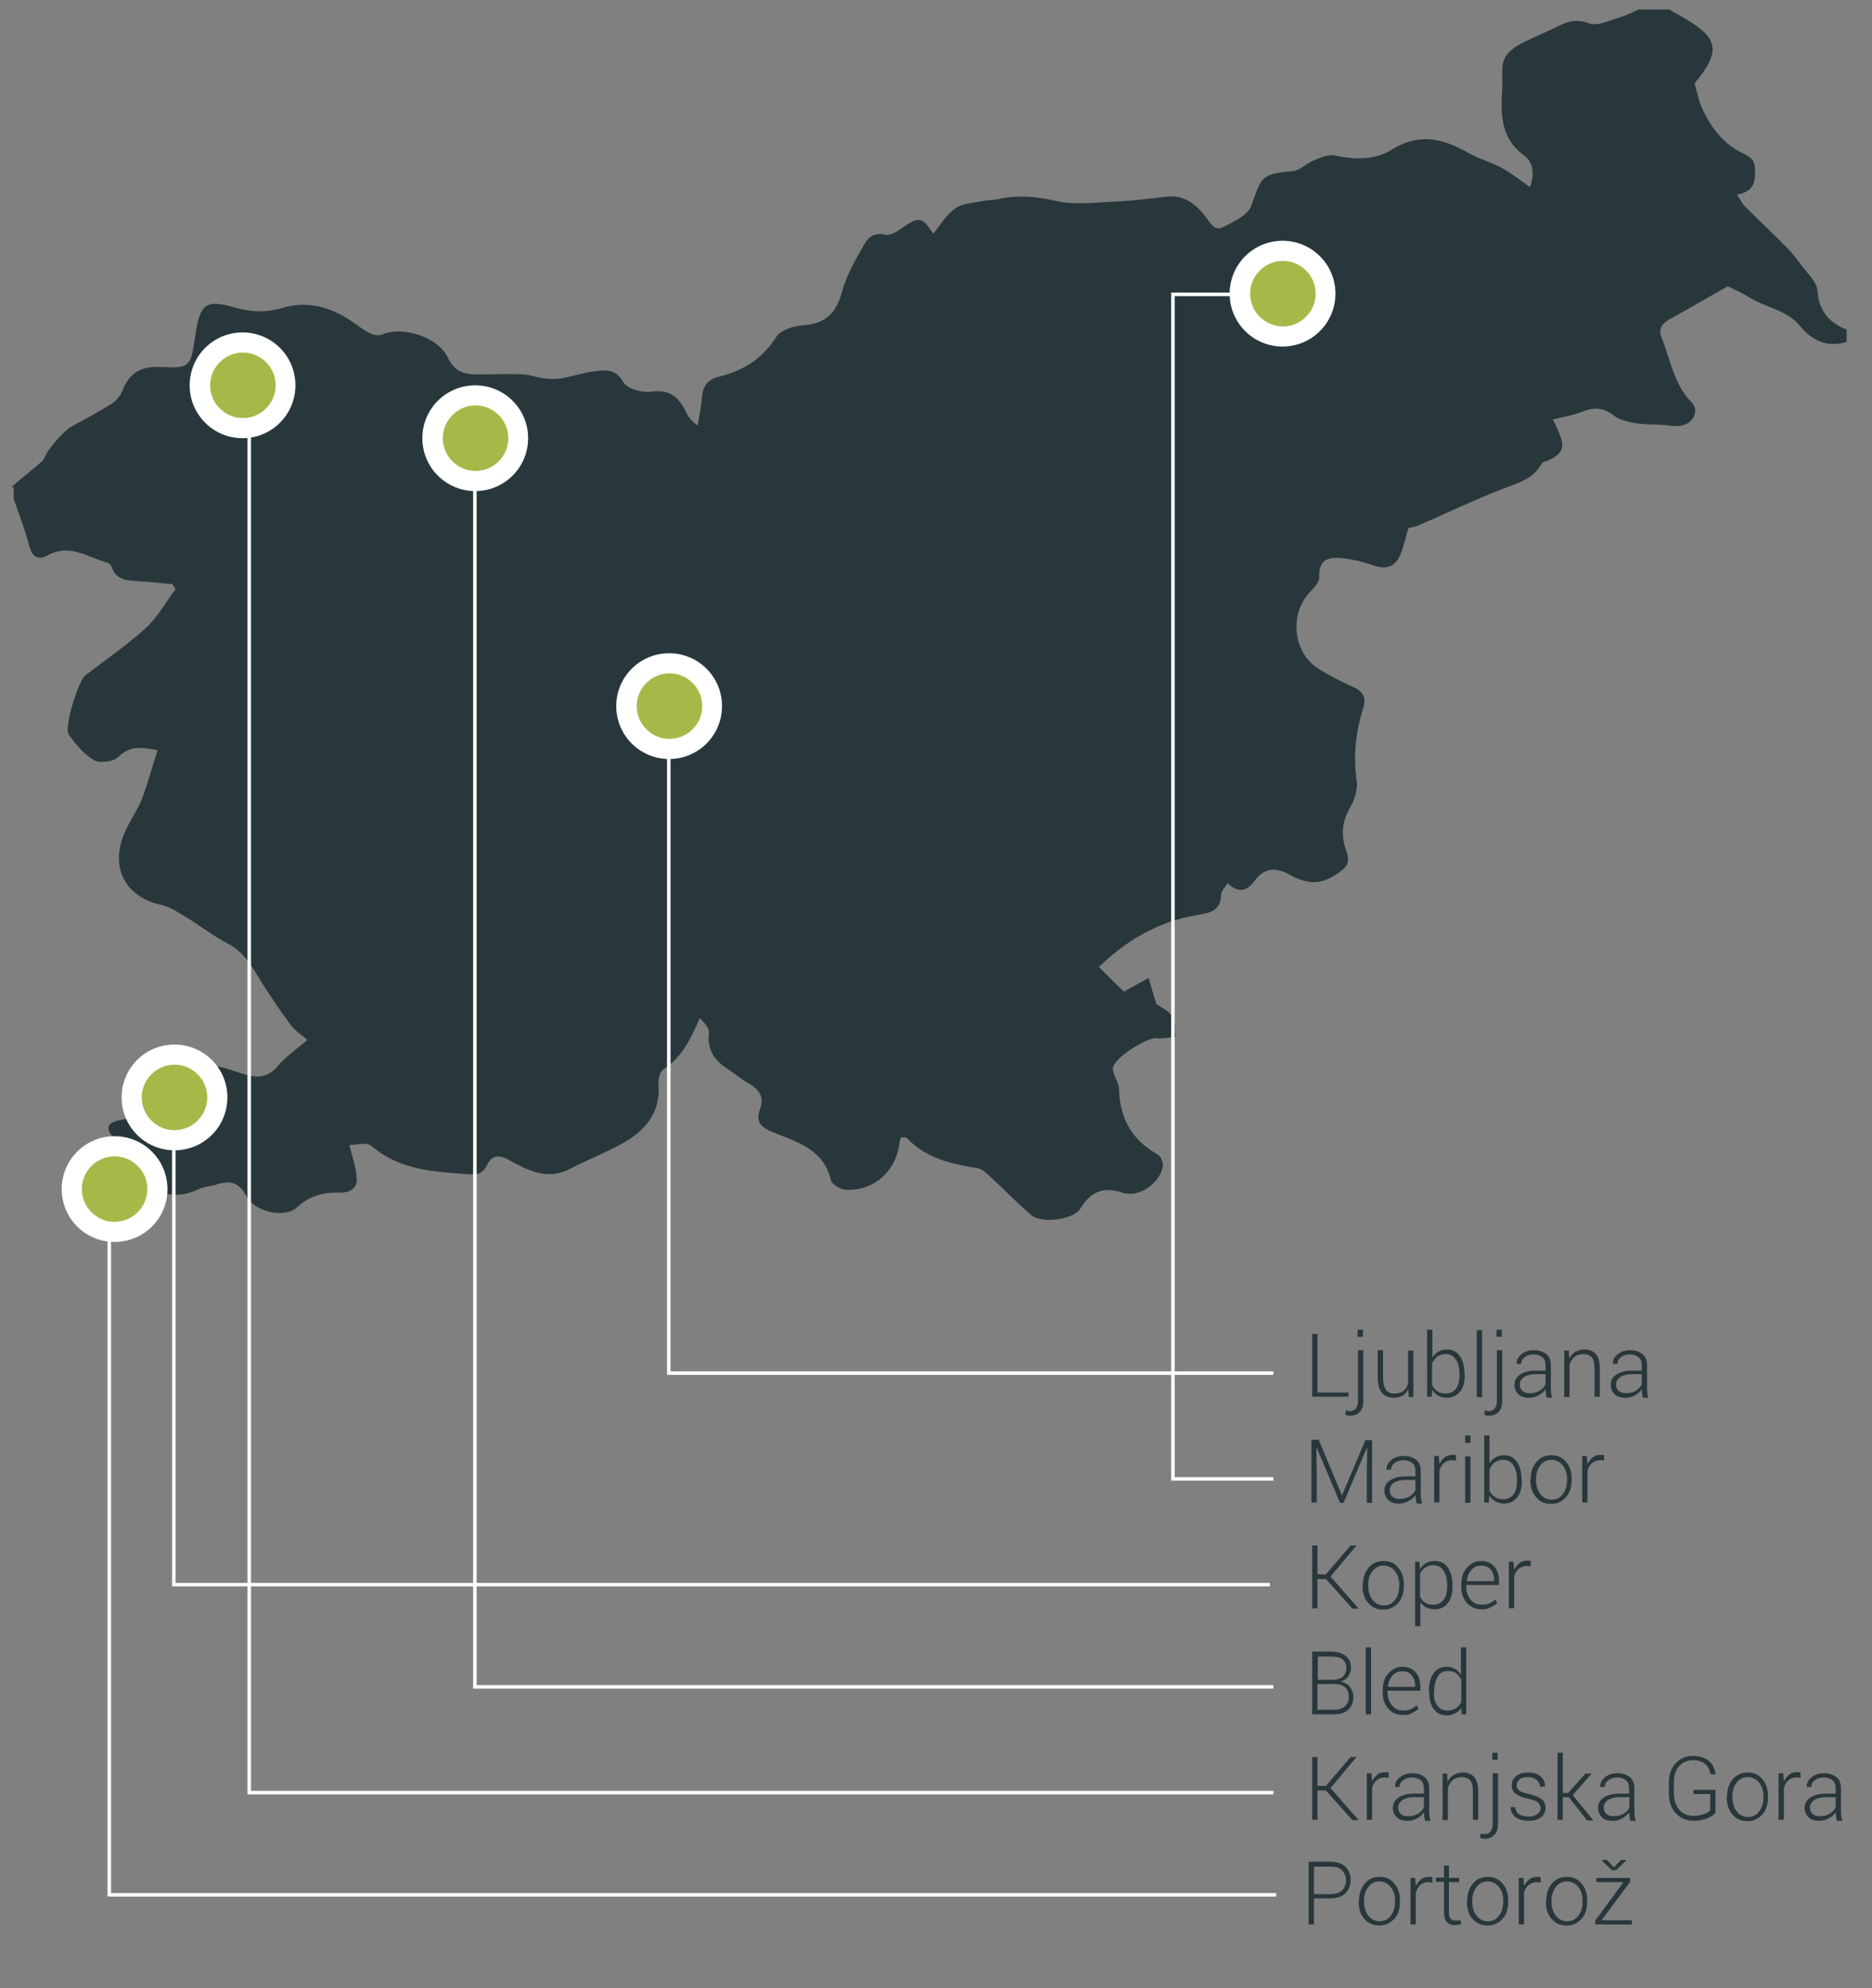 <?xml version="1.0" encoding="utf-8"?>
<!-- Generator: Adobe Illustrator 21.1.0, SVG Export Plug-In . SVG Version: 6.00 Build 0)  -->
<svg version="1.1" id="Layer_1" xmlns="http://www.w3.org/2000/svg" xmlns:xlink="http://www.w3.org/1999/xlink" x="0px" y="0px"
	 viewBox="0 0 531 564" style="enable-background:new 0 0 531 564;" xml:space="preserve">
<rect x="0" y="0" width="531" height="564" fill="#808080" stroke="none"/>
<style type="text/css">
	.st0{fill-rule:evenodd;clip-rule:evenodd;fill:#28373C;}
	.st1{fill:#28373C;}
	.st2{fill-rule:evenodd;clip-rule:evenodd;fill:#FFFFFF;}
	.st3{fill-rule:evenodd;clip-rule:evenodd;fill:#A7B849;}
	.st4{fill:none;stroke:#FFFFFF;stroke-miterlimit:10;}
</style>
<g>
	<path class="st0" d="M3.2,138.2c2.9-2.5,5.9-4.9,8.8-7.4c0.3-0.3,0.5-0.7,0.7-1.1c0.9-2.5,5.4-7.4,7.4-8.6
		c3.8-2.1,7.6-4.1,11.3-6.4c1.4-0.9,2.7-2.3,3.3-3.8c1.9-5,5.1-7,10.6-6.8c8.7,0.4,8.8,0.1,10.1-9c1.3-8.8,2.9-10.3,11.1-7.9
		c4.8,1.4,9.2,1.5,13.8,0.1c7.5-2.2,14.2,0.1,20.3,4.4c1.5,1.1,3,2.2,4.7,3c0.9,0.4,2.2,0.5,3.1,0.2c5.7-2.5,15.8,0.6,18.6,6.5
		c1.7,3.6,4.2,4.8,7.9,4.8c4.5,0,9-0.2,13.4,0c2.2,0.1,4.4,1,6.6,1.2c1.5,0.2,3.1,0.1,4.6-0.1c3.1-0.6,6.1-1.6,9.3-2
		c3.1-0.4,5.9-0.7,8,3.1c1.1,1.9,5.4,3.1,8,2.7c5-0.7,7.6,1.4,9.6,5.4c0.7,1.5,1.6,2.9,3.5,4.2c0.4-2.6,1-5.2,1.2-7.9
		c0.2-3.2,1.6-5.1,4.7-5.9c6.8-1.7,12.3-4.9,16.3-11.2c1.2-2,4.8-3.2,7.5-3.4c6.5-0.4,9.6-3.4,11.3-9.7c1.2-4.6,3.8-8.9,6.2-13.2
		c1.2-2.2,3-3.6,6.1-2.8c1.3,0.3,3.2-0.9,4.5-1.8c5-3.5,5.8-3.4,9,1.5c2-2.4,3.7-5.4,6.3-7.2c2.1-1.5,5.2-1.5,7.9-2.1
		c1.4-0.3,2.8-0.2,4.2-0.5c5.7-1.3,11.2-0.7,17,0.6c5.1,1.1,10.8,0.3,16.2,0.1c4.9-0.2,9.8-0.9,14.6-1.4c4.9-0.6,8.3,2.1,11,5.6
		c1.5,1.9,2.6,4.4,5.3,2.9c2.9-1.5,6.8-3.3,7.7-5.9c3.1-8.7,3-9,12-9.9c1.9-0.2,3.6-2.1,5.5-2.9c2-0.8,4.3-1.9,6.2-1.5
		c5.7,1.2,11.4,1.4,16.3-1.7c7.6-4.8,14.4-3.1,21.5,0.9c3.1,1.8,6.6,2.7,9.7,4.4c2.7,1.5,5.1,3.4,7.9,5.4c1.2-3.5,1.1-7-1.7-9
		c-6.7-4.9-6.6-11.6-6.2-18.7c0.2-2.7-0.3-5.6,0.4-8.1c0.5-1.8,2.4-3.5,4.2-4.5c3.3-1.9,6.9-3.2,10.3-4.9c3.1-1.5,5.7-2.8,9.7-1.3
		c2.4,1,6-0.9,9.1-1.8c1.7-0.5,3.4-1.4,5-2.1h8.7c1.3,0.8,2.7,1.5,4,2.3c10.1,5.8,10.7,9.5,3.3,18.5c-0.2,0.2-0.2,0.5-0.1,0.3
		c0.7,2.4,1.1,4.5,1.9,6.4c2.5,5.8,6.2,10.7,12,13.4c2.1,1,3.1,1.9,3.2,4.3c0.2,3.6-0.3,6.5-5.1,7.3c1,1.5,1.5,2.7,2.4,3.5
		c3.8,3.8,7.8,7.5,11.6,11.4c1.5,1.5,2.8,3.2,4.1,4.9c1.7,2.4,4.5,4.8,4.7,7.3c0.4,5.8,3.2,9.2,8.3,11.2v3.5
		c-5.4,1.7-9.8-0.4-13.1-4.4c-3.9-4.8-9.9-5.3-14.6-8.3c-2.1-1.3-4.3-2.2-6-3.1c-5.3,3-10.8,6.2-16.4,9.3c-2.2,1.3-3.5,2.6-2.3,5.5
		c2.5,6.2,3.4,13.1,8.5,18.2c2.1,2.2,0.5,5.8-2.8,6.5c-1.9,0.4-4-0.1-6-0.2c-2.5-0.1-5-0.1-7.5-0.5c-2-0.4-4.3-0.9-5.8-2.1
		c-2.9-2.2-5.5-2.5-8.8-1.2c-2.6,1.1-5.5,1.5-8.5,2.3c0.6,1.2,1.2,2.4,1.7,3.7c1.8,4.2,1.1,6-3,7.9c-0.7,0.3-1.6,0.4-1.9,0.9
		c-2.3,4.3-6.4,5.4-10.6,7c-8.1,3.1-16,6.9-24,10.4c-1,0.5-2.2,0.6-3.2,0.9c-0.8,2.6-1.3,5.3-2.4,7.8c-1.5,3.3-4.1,4-7.5,2.8
		c-2.7-0.9-5.5-1.7-8.3-2c-3.7-0.4-7.3-0.4-7.1,5.3c0.1,1.6-1.9,3.4-3.2,4.9c-5.3,6.2-4,16.8,3,21.1c3.3,2.1,6.8,3.8,10.3,5.4
		c2.6,1.2,3.2,3.2,2.4,5.7c-2.1,6.7-2.9,13.4-1.9,20.4c0.4,2.5-0.5,5.6-1.8,7.8c-2.4,4.1-2.7,8.1-1.1,12.4c1.3,3.6-0.1,4.9-3.3,6.9
		c-5,3.2-8.9,2-13.4-0.5c-3.4-1.8-6.7-1.5-9.2,1.9c-2.1,3-4.6,3.9-7.8,0.8c-0.7,1.3-1.8,2.2-1.8,3.2c-0.2,4.7-2.9,5.2-7,5.9
		c-11,1.8-20.3,7.5-27.7,14.7c2.8,2.8,5.2,5.2,7.1,7c2-1.1,4.5-2.5,7-3.9c0.7,2.4,1.4,4.8,2.2,7.4c1.2,0.9,3.5,1.9,4.6,3.6
		c1,1.4,0.6,3.8,0.8,5.7c-1.8,0.2-3.5,0.6-5.3,0.4c-2.8-0.3-12.3,5.7-12.4,8.5c-0.1,1.9,1.6,3.8,1.7,5.7c0.2,8.4,3.5,14.6,11,18.8
		c0.9,0.5,1.7,2.5,1.4,3.6c-1,4.8-7,8.8-11.5,7.2c-5.6-1.9-9.1,0-11.9,4.6c-1.9,3.1-11,4.3-14,1.7c-4.1-3.6-7.9-7.5-11.9-11.2
		c-0.9-0.8-2-1.8-3.1-2c-7.5-1.2-14.7-2.8-20.2-8.6c-0.2-0.2-0.8-0.1-1.6-0.2c-0.2,0.6-0.5,1.2-0.5,1.9c-1,7.8-7.3,13.4-15.2,13
		c-1.5-0.1-3.9-1.5-4.2-2.7c-2-8.8-9.7-10.9-16.4-13.6c-3.8-1.5-4.9-3.2-3.7-6.6c1.3-3.7-0.4-5.6-3.3-7.3c-2.2-1.3-4.2-3-6.4-4.4
		c-3.5-2.4-5.3-5.4-4.8-9.8c0.2-1.4-1.3-3-2.6-4.3c-2.6,5.9-5,11.1-10.3,14.5c-1,0.7-1.6,2.9-1.4,4.3c0.6,8.3-4,13.3-10.5,16.9
		c-4.8,2.6-9.9,4.6-14.7,7.1c-6.3,3.3-11.9,0.4-17.1-2.5c-3.1-1.7-5-1.4-6.3,1.3c-1.2,2.5-2.8,2.9-5.2,2.7
		c-9.8-0.7-19.6-1.1-27.7-8.1c-1.3-1.1-4.5-0.2-6.2-0.2c0.8,3.4,2,6.5,2.1,9.7c0.1,2.4-1.8,3.9-4.7,3.8c-4.6-0.2-8.7,0.9-12.3,4.2
		c-3.4,3.2-12,1.3-14.3-3.2c-2.1-4-4.7-4.5-8.5-3.3c-1.6,0.5-3.5,0.6-5,1.3c-5.6,2.8-10.7,1.6-16-1c-4.5-2.2-7.4-4.8-6.8-10.2
		c0.1-1-0.7-2.4-1.4-3.3c-2.3-2.7-1.9-4.3,1.6-5c6.7-1.5,13.5-2.8,20.3-4.1c4.4-0.8,5.2-2.1,3.1-6c-0.6-1.2-1.3-3.6-1-3.7
		c1.5-0.8,3.4-1.8,5-1.6c3.1,0.5,6,1.8,9.1,2.6c3.3,0.8,6,0.4,8.5-2.6c2.3-2.7,5.3-4.8,8.4-7.4c-1.6-1.4-3.5-2.6-4.7-4.2
		c-2.9-3.9-5.6-7.9-8.2-12c-2.6-4.2-4.8-8.6-9.6-11.1c-4.1-2.1-7.7-5-11.7-7.4c-2.3-1.4-4.7-3-7.2-3.6c-9.7-2.1-14.3-9.7-11-19.1
		c1.3-3.8,3.9-7.1,5.4-10.8c1.7-4.4,2.9-9.1,4.5-14c-4.9-0.9-8-1.2-11.1,1.9c-1.4,1.4-5.3,1.9-7,0.9c-2.8-1.6-5.1-4.5-7.1-7.2
		c-1.4-2,2.7-15.3,4.7-16.8c5.7-4.4,11.7-8.5,17-13.3c3.4-3.1,5.8-7.4,8.6-11.2c-0.3-0.5-0.6-0.9-0.9-1.4c-3.5-0.3-7-0.7-10.5-0.9
		c-2.8-0.2-5.5-0.5-6.6-3.7c-0.2-0.6-0.8-1.4-1.4-1.5c-5.5-1.5-10.6-5.5-16.8-2.1c-2.7,1.5-4.5,0.6-5.3-2.7
		c-1.2-4.5-2.9-8.9-4.4-13.3V138.2z"/>
	<g>
		<g>
			<path class="st1" d="M373.7,395h8.8v1.2h-10.3v-17.8h1.5V395z"/>
			<path class="st1" d="M386.7,383.1v14.3c0,1.4-0.3,2.4-1,3.1c-0.7,0.7-1.6,1.1-2.7,1.1c-0.2,0-0.5,0-0.7-0.1
				c-0.2,0-0.4-0.1-0.7-0.2l0.2-1.2c0.1,0,0.3,0.1,0.5,0.1s0.4,0.1,0.6,0.1c0.7,0,1.3-0.3,1.7-0.8c0.4-0.5,0.6-1.2,0.6-2.2v-14.3
				H386.7z M386.6,379.2h-1.5v-2h1.5V379.2z"/>
			<path class="st1" d="M399.5,394.1c-0.4,0.8-1,1.4-1.7,1.8c-0.7,0.4-1.6,0.6-2.5,0.6c-1.4,0-2.5-0.5-3.3-1.4
				c-0.8-0.9-1.2-2.4-1.2-4.4v-7.7h1.5v7.7c0,1.6,0.3,2.8,0.8,3.5c0.5,0.7,1.3,1.1,2.3,1.1c1.1,0,2-0.2,2.6-0.7
				c0.7-0.5,1.1-1.2,1.4-2.1v-9.4h1.5v13.2h-1.3L399.5,394.1z"/>
			<path class="st1" d="M415.5,390c0,2-0.4,3.6-1.3,4.7s-2.1,1.8-3.7,1.8c-1,0-1.8-0.2-2.5-0.6c-0.7-0.4-1.3-0.9-1.7-1.7l-0.2,2
				h-1.3v-19h1.5v7.9c0.4-0.7,1-1.3,1.7-1.7c0.7-0.4,1.5-0.6,2.4-0.6c1.6,0,2.8,0.6,3.7,1.9c0.9,1.3,1.3,3,1.3,5.1V390z M414,389.8
				c0-1.7-0.3-3.1-1-4.1c-0.7-1.1-1.6-1.6-2.9-1.6c-1,0-1.8,0.3-2.5,0.8c-0.6,0.5-1.1,1.2-1.4,1.9v6c0.3,0.8,0.8,1.4,1.5,1.8
				c0.6,0.5,1.5,0.7,2.4,0.7c1.3,0,2.2-0.5,2.9-1.4s1-2.2,1-3.8V389.8z"/>
			<path class="st1" d="M420.4,396.3h-1.5v-19h1.5V396.3z"/>
			<path class="st1" d="M426.1,383.1v14.3c0,1.4-0.3,2.4-1,3.1c-0.7,0.7-1.6,1.1-2.7,1.1c-0.2,0-0.5,0-0.7-0.1
				c-0.2,0-0.4-0.1-0.7-0.2l0.2-1.2c0.1,0,0.3,0.1,0.5,0.1s0.4,0.1,0.6,0.1c0.7,0,1.3-0.3,1.7-0.8c0.4-0.5,0.6-1.2,0.6-2.2v-14.3
				H426.1z M426,379.2h-1.5v-2h1.5V379.2z"/>
			<path class="st1" d="M438.7,396.3c-0.1-0.4-0.2-0.8-0.2-1.2c0-0.3-0.1-0.7-0.1-1c-0.5,0.7-1.1,1.3-2,1.7
				c-0.8,0.5-1.7,0.7-2.7,0.7c-1.3,0-2.3-0.3-3-1s-1.1-1.6-1.1-2.7c0-1.2,0.5-2.2,1.6-2.9s2.5-1.1,4.3-1.1h2.9v-1.6
				c0-0.9-0.3-1.7-0.9-2.2s-1.5-0.8-2.5-0.8c-1,0-1.9,0.3-2.5,0.8c-0.7,0.5-1,1.1-1,1.9l-1.3,0l0-0.1c0-1,0.4-1.9,1.3-2.6
				c0.9-0.8,2.2-1.2,3.6-1.2c1.5,0,2.6,0.4,3.5,1.1c0.9,0.7,1.3,1.8,1.3,3.2v6.5c0,0.5,0,0.9,0.1,1.4s0.1,0.9,0.3,1.3H438.7z
				 M433.9,395.2c1,0,2-0.2,2.8-0.7s1.4-1.1,1.7-1.9v-2.8h-2.9c-1.3,0-2.4,0.3-3.2,0.8c-0.8,0.6-1.2,1.3-1.2,2.1
				c0,0.7,0.2,1.3,0.7,1.8C432.3,395,433,395.2,433.9,395.2z"/>
			<path class="st1" d="M445,383.1l0.1,2.3c0.4-0.8,1-1.4,1.7-1.9c0.7-0.4,1.6-0.7,2.6-0.7c1.4,0,2.5,0.4,3.3,1.3
				c0.7,0.9,1.1,2.2,1.1,4.1v8h-1.5v-8c0-1.5-0.3-2.6-0.8-3.2c-0.6-0.6-1.4-0.9-2.4-0.9c-1,0-1.9,0.3-2.5,0.8
				c-0.6,0.5-1.1,1.3-1.4,2.2v9.2h-1.5v-13.2H445z"/>
			<path class="st1" d="M466,396.3c-0.1-0.4-0.2-0.8-0.2-1.2c0-0.3-0.1-0.7-0.1-1c-0.5,0.7-1.1,1.3-2,1.7c-0.8,0.5-1.7,0.7-2.7,0.7
				c-1.3,0-2.3-0.3-3-1s-1.1-1.6-1.1-2.7c0-1.2,0.5-2.2,1.6-2.9s2.5-1.1,4.3-1.1h2.9v-1.6c0-0.9-0.3-1.7-0.9-2.2s-1.5-0.8-2.5-0.8
				c-1,0-1.9,0.3-2.5,0.8c-0.7,0.5-1,1.1-1,1.9l-1.3,0l0-0.1c0-1,0.4-1.9,1.3-2.6c0.9-0.8,2.2-1.2,3.6-1.2c1.5,0,2.6,0.4,3.5,1.1
				c0.9,0.7,1.3,1.8,1.3,3.2v6.5c0,0.5,0,0.9,0.1,1.4s0.1,0.9,0.3,1.3H466z M461.2,395.2c1,0,2-0.2,2.8-0.7s1.4-1.1,1.7-1.9v-2.8
				h-2.9c-1.3,0-2.4,0.3-3.2,0.8c-0.8,0.6-1.2,1.3-1.2,2.1c0,0.7,0.2,1.3,0.7,1.8C459.7,395,460.4,395.2,461.2,395.2z"/>
		</g>
		<g>
			<path class="st1" d="M374.1,408.5l6.5,15.6h0.1l6.6-15.6h1.9v17.8h-1.5v-7.8l0.1-7.8l-0.1,0l-6.6,15.6h-1l-6.6-15.6l-0.1,0
				l0.1,7.7v7.8h-1.5v-17.8H374.1z"/>
			<path class="st1" d="M401.8,426.3c-0.1-0.4-0.2-0.8-0.2-1.2c0-0.3-0.1-0.7-0.1-1c-0.5,0.7-1.1,1.3-2,1.7
				c-0.8,0.5-1.7,0.7-2.7,0.7c-1.3,0-2.3-0.3-3-1s-1.1-1.6-1.1-2.7c0-1.2,0.5-2.2,1.6-2.9s2.5-1.1,4.3-1.1h2.9v-1.6
				c0-0.9-0.3-1.7-0.9-2.2s-1.5-0.8-2.5-0.8c-1,0-1.9,0.3-2.5,0.8c-0.7,0.5-1,1.1-1,1.9l-1.3,0l0-0.1c0-1,0.4-1.9,1.3-2.6
				c0.9-0.8,2.2-1.2,3.6-1.2c1.5,0,2.6,0.4,3.5,1.1c0.9,0.7,1.3,1.8,1.3,3.2v6.5c0,0.5,0,0.9,0.1,1.4s0.1,0.9,0.3,1.3H401.8z
				 M397,425.2c1,0,2-0.2,2.8-0.7s1.4-1.1,1.7-1.9v-2.8h-2.9c-1.3,0-2.4,0.3-3.2,0.8c-0.8,0.6-1.2,1.3-1.2,2.1
				c0,0.7,0.2,1.3,0.7,1.8C395.5,425,396.2,425.2,397,425.2z"/>
			<path class="st1" d="M413,414.3l-1.1-0.1c-0.9,0-1.7,0.3-2.3,0.8c-0.6,0.5-1,1.2-1.3,2.1v9.1h-1.5v-13.2h1.3l0.2,2.2v0.1
				c0.4-0.8,0.9-1.4,1.5-1.9s1.4-0.7,2.3-0.7c0.2,0,0.4,0,0.5,0c0.2,0,0.3,0.1,0.4,0.1L413,414.3z"/>
			<path class="st1" d="M417.1,409.3h-1.5v-2.1h1.5V409.3z M417.1,426.3h-1.5v-13.2h1.5V426.3z"/>
			<path class="st1" d="M431.7,420c0,2-0.4,3.6-1.3,4.7s-2.1,1.8-3.7,1.8c-1,0-1.8-0.2-2.5-0.6c-0.7-0.4-1.3-0.9-1.7-1.7l-0.2,2
				h-1.3v-19h1.5v7.9c0.4-0.7,1-1.3,1.7-1.7c0.7-0.4,1.5-0.6,2.4-0.6c1.6,0,2.8,0.6,3.7,1.9c0.9,1.3,1.3,3,1.3,5.1V420z
				 M430.3,419.8c0-1.7-0.3-3.1-1-4.1c-0.7-1.1-1.6-1.6-2.9-1.6c-1,0-1.8,0.3-2.5,0.8c-0.6,0.5-1.1,1.2-1.4,1.9v6
				c0.3,0.8,0.8,1.4,1.5,1.8c0.6,0.5,1.5,0.7,2.4,0.7c1.3,0,2.2-0.5,2.9-1.4s1-2.2,1-3.8V419.8z"/>
			<path class="st1" d="M434.2,419.5c0-1.9,0.5-3.5,1.6-4.8s2.5-1.9,4.2-1.9c1.8,0,3.2,0.6,4.2,1.9c1.1,1.2,1.6,2.8,1.6,4.8v0.4
				c0,2-0.5,3.5-1.6,4.8c-1.1,1.2-2.5,1.9-4.2,1.9c-1.8,0-3.2-0.6-4.3-1.9s-1.6-2.8-1.6-4.8V419.5z M435.7,419.9
				c0,1.5,0.4,2.8,1.2,3.9c0.8,1,1.9,1.6,3.2,1.6c1.4,0,2.4-0.5,3.2-1.6c0.8-1,1.2-2.3,1.2-3.9v-0.4c0-1.5-0.4-2.8-1.2-3.8
				c-0.8-1-1.9-1.6-3.2-1.6s-2.4,0.5-3.2,1.6c-0.8,1-1.2,2.3-1.2,3.8V419.9z"/>
			<path class="st1" d="M455,414.3l-1.1-0.1c-0.9,0-1.7,0.3-2.3,0.8c-0.6,0.5-1,1.2-1.3,2.1v9.1h-1.5v-13.2h1.3l0.2,2.2v0.1
				c0.4-0.8,0.9-1.4,1.5-1.9s1.4-0.7,2.3-0.7c0.2,0,0.4,0,0.5,0c0.2,0,0.3,0.1,0.4,0.1L455,414.3z"/>
		</g>
		<g>
			<path class="st1" d="M376.1,447.9h-2.4v8.3h-1.5v-17.8h1.5v8.2h2.4l7-8.2h1.6l0,0.1l-7.3,8.7l7.9,9l0,0.1h-1.7L376.1,447.9z"/>
			<path class="st1" d="M386.6,449.5c0-1.9,0.5-3.5,1.6-4.8s2.5-1.9,4.2-1.9c1.8,0,3.2,0.6,4.2,1.9c1.1,1.2,1.6,2.8,1.6,4.8v0.4
				c0,2-0.5,3.5-1.6,4.8c-1.1,1.2-2.5,1.9-4.2,1.9c-1.8,0-3.2-0.6-4.3-1.9s-1.6-2.8-1.6-4.8V449.5z M388.1,449.9
				c0,1.5,0.4,2.8,1.2,3.9c0.8,1,1.9,1.6,3.2,1.6c1.4,0,2.4-0.5,3.2-1.6c0.8-1,1.2-2.3,1.2-3.9v-0.4c0-1.5-0.4-2.8-1.2-3.8
				c-0.8-1-1.9-1.6-3.2-1.6s-2.4,0.5-3.2,1.6c-0.8,1-1.2,2.3-1.2,3.8V449.9z"/>
			<path class="st1" d="M412,450c0,2-0.4,3.6-1.3,4.7c-0.9,1.2-2.1,1.8-3.7,1.8c-0.9,0-1.7-0.2-2.4-0.5c-0.7-0.3-1.3-0.9-1.7-1.5
				v6.8h-1.5v-18.3h1.2l0.2,2.1c0.4-0.7,1-1.3,1.7-1.7c0.7-0.4,1.5-0.6,2.5-0.6c1.6,0,2.8,0.6,3.7,1.9c0.9,1.3,1.3,3,1.3,5.1V450z
				 M410.5,449.7c0-1.7-0.3-3-1-4.1c-0.7-1.1-1.6-1.6-2.9-1.6c-1,0-1.8,0.2-2.4,0.7c-0.6,0.5-1.1,1.1-1.4,1.8v6.4
				c0.3,0.7,0.8,1.3,1.4,1.7c0.6,0.4,1.4,0.6,2.4,0.6c1.3,0,2.2-0.5,2.9-1.4c0.7-1,1-2.2,1-3.8V449.7z"/>
			<path class="st1" d="M420.2,456.5c-1.7,0-3-0.6-4.1-1.8s-1.6-2.8-1.6-4.6v-0.7c0-1.9,0.5-3.5,1.6-4.7c1.1-1.2,2.4-1.9,3.9-1.9
				c1.6,0,2.9,0.5,3.8,1.5s1.4,2.4,1.4,4.1v1.2h-9.3v0.4c0,1.5,0.4,2.7,1.2,3.7c0.8,1,1.8,1.5,3.1,1.5c0.9,0,1.7-0.1,2.3-0.4
				c0.6-0.3,1.2-0.6,1.6-1.1l0.6,1c-0.5,0.5-1.1,0.9-1.9,1.2C422.2,456.4,421.3,456.5,420.2,456.5z M420.1,444.1
				c-1.1,0-2,0.4-2.7,1.2c-0.7,0.8-1.2,1.9-1.3,3.1l0,0.1h7.7v-0.4c0-1.1-0.3-2.1-1-2.9C422.1,444.4,421.2,444.1,420.1,444.1z"/>
			<path class="st1" d="M434.2,444.3l-1.1-0.1c-0.9,0-1.7,0.3-2.3,0.8c-0.6,0.5-1,1.2-1.3,2.1v9.1h-1.5v-13.2h1.3l0.2,2.2v0.1
				c0.4-0.8,0.9-1.4,1.5-1.9s1.4-0.7,2.3-0.7c0.2,0,0.4,0,0.5,0c0.2,0,0.3,0.1,0.4,0.1L434.2,444.3z"/>
		</g>
		<g>
			<path class="st1" d="M372.2,486.3v-17.8h5.2c1.8,0,3.3,0.4,4.3,1.2c1,0.8,1.5,1.9,1.5,3.5c0,0.9-0.3,1.7-0.8,2.4
				s-1.2,1.1-2.1,1.4c1.1,0.2,2,0.7,2.6,1.5s1,1.8,1,2.8c0,1.6-0.5,2.8-1.5,3.7s-2.4,1.3-4.1,1.3H372.2z M373.7,476.5h4.1
				c1.3,0,2.3-0.3,3-0.8c0.7-0.6,1.1-1.4,1.1-2.5c0-1.1-0.4-2-1.1-2.5c-0.7-0.6-1.8-0.8-3.3-0.8h-3.7V476.5z M373.7,477.7v7.3h4.7
				c1.3,0,2.3-0.3,3.1-1c0.7-0.6,1.1-1.5,1.1-2.7c0-1.1-0.3-1.9-1-2.6c-0.7-0.7-1.7-1-3-1H373.7z"/>
			<path class="st1" d="M388.9,486.3h-1.5v-19h1.5V486.3z"/>
			<path class="st1" d="M397.9,486.5c-1.7,0-3-0.6-4.1-1.8s-1.6-2.8-1.6-4.6v-0.7c0-1.9,0.5-3.5,1.6-4.7c1.1-1.2,2.4-1.9,3.9-1.9
				c1.6,0,2.9,0.5,3.8,1.5s1.4,2.4,1.4,4.1v1.2h-9.3v0.4c0,1.5,0.4,2.7,1.2,3.7c0.8,1,1.8,1.5,3.1,1.5c0.9,0,1.7-0.1,2.3-0.4
				c0.6-0.3,1.2-0.6,1.6-1.1l0.6,1c-0.5,0.5-1.1,0.9-1.9,1.2C399.9,486.4,399,486.5,397.9,486.5z M397.7,474.1c-1.1,0-2,0.4-2.7,1.2
				c-0.7,0.8-1.2,1.9-1.3,3.1l0,0.1h7.7v-0.4c0-1.1-0.3-2.1-1-2.9C399.8,474.4,398.9,474.1,397.7,474.1z"/>
			<path class="st1" d="M405.3,479.8c0-2.1,0.4-3.8,1.3-5.1c0.9-1.3,2.1-1.9,3.7-1.9c0.9,0,1.7,0.2,2.4,0.6s1.2,0.9,1.7,1.7v-7.8
				h1.5v19h-1.3l-0.1-1.9c-0.4,0.7-1,1.2-1.7,1.6s-1.5,0.6-2.4,0.6c-1.6,0-2.8-0.6-3.7-1.8c-0.9-1.2-1.3-2.8-1.3-4.7V479.8z
				 M406.7,480c0,1.6,0.3,2.9,1,3.8c0.6,0.9,1.6,1.4,2.9,1.4c0.9,0,1.7-0.2,2.4-0.6c0.6-0.4,1.1-1,1.5-1.8v-6.2
				c-0.3-0.8-0.8-1.4-1.4-1.9c-0.6-0.5-1.4-0.7-2.4-0.7c-1.3,0-2.3,0.5-2.9,1.6c-0.6,1.1-1,2.4-1,4.1V480z"/>
		</g>
		<g>
			<path class="st1" d="M376.1,507.9h-2.4v8.3h-1.5v-17.8h1.5v8.2h2.4l7-8.2h1.6l0,0.1l-7.3,8.7l7.9,9l0,0.1h-1.7L376.1,507.9z"/>
			<path class="st1" d="M393.9,504.3l-1.1-0.1c-0.9,0-1.7,0.3-2.3,0.8c-0.6,0.5-1,1.2-1.3,2.1v9.1h-1.5v-13.2h1.3l0.2,2.2v0.1
				c0.4-0.8,0.9-1.4,1.5-1.9s1.4-0.7,2.3-0.7c0.2,0,0.4,0,0.5,0c0.2,0,0.3,0.1,0.4,0.1L393.9,504.3z"/>
			<path class="st1" d="M404.2,516.3c-0.1-0.4-0.2-0.8-0.2-1.2c0-0.3-0.1-0.7-0.1-1c-0.5,0.7-1.1,1.3-2,1.7
				c-0.8,0.5-1.7,0.7-2.7,0.7c-1.3,0-2.3-0.3-3-1s-1.1-1.6-1.1-2.7c0-1.2,0.5-2.2,1.6-2.9s2.5-1.1,4.3-1.1h2.9v-1.6
				c0-0.9-0.3-1.7-0.9-2.2s-1.5-0.8-2.5-0.8c-1,0-1.9,0.3-2.5,0.8c-0.7,0.5-1,1.1-1,1.9l-1.3,0l0-0.1c0-1,0.4-1.9,1.3-2.6
				c0.9-0.8,2.2-1.2,3.6-1.2c1.5,0,2.6,0.4,3.5,1.1c0.9,0.7,1.3,1.8,1.3,3.2v6.5c0,0.5,0,0.9,0.1,1.4s0.1,0.9,0.3,1.3H404.2z
				 M399.4,515.2c1,0,2-0.2,2.8-0.7s1.4-1.1,1.7-1.9v-2.8H401c-1.3,0-2.4,0.3-3.2,0.8c-0.8,0.6-1.2,1.3-1.2,2.1
				c0,0.7,0.2,1.3,0.7,1.8C397.8,515,398.5,515.2,399.4,515.2z"/>
			<path class="st1" d="M410.5,503.1l0.1,2.3c0.4-0.8,1-1.4,1.7-1.9c0.7-0.4,1.6-0.7,2.6-0.7c1.4,0,2.5,0.4,3.3,1.3
				c0.7,0.9,1.1,2.2,1.1,4.1v8h-1.5v-8c0-1.5-0.3-2.6-0.8-3.2c-0.6-0.6-1.4-0.9-2.4-0.9c-1,0-1.9,0.3-2.5,0.8
				c-0.6,0.5-1.1,1.3-1.4,2.2v9.2h-1.5v-13.2H410.5z"/>
			<path class="st1" d="M424.9,503.1v14.3c0,1.4-0.3,2.4-1,3.1c-0.7,0.7-1.6,1.1-2.7,1.1c-0.2,0-0.5,0-0.7-0.1
				c-0.2,0-0.4-0.1-0.7-0.2l0.2-1.2c0.1,0,0.3,0.1,0.5,0.1s0.4,0.1,0.6,0.1c0.7,0,1.3-0.3,1.7-0.8c0.4-0.5,0.6-1.2,0.6-2.2v-14.3
				H424.9z M424.8,499.2h-1.5v-2h1.5V499.2z"/>
			<path class="st1" d="M437,512.9c0-0.6-0.3-1.2-0.8-1.6c-0.5-0.5-1.4-0.8-2.8-1.1c-1.6-0.3-2.7-0.8-3.5-1.4
				c-0.8-0.6-1.1-1.4-1.1-2.4c0-1,0.4-1.9,1.3-2.6c0.8-0.7,2-1,3.4-1c1.5,0,2.7,0.4,3.5,1.1s1.3,1.7,1.2,2.8l0,0.1h-1.4
				c0-0.7-0.3-1.4-0.9-1.9c-0.6-0.5-1.4-0.8-2.5-0.8c-1.1,0-1.9,0.2-2.4,0.7c-0.5,0.5-0.8,1-0.8,1.6c0,0.6,0.2,1.1,0.7,1.5
				c0.5,0.4,1.4,0.7,2.8,1c1.6,0.4,2.7,0.8,3.5,1.4s1.2,1.4,1.2,2.5c0,1.1-0.4,2-1.3,2.7c-0.9,0.7-2.1,1-3.5,1
				c-1.6,0-2.9-0.4-3.8-1.1c-0.9-0.8-1.3-1.7-1.3-2.7l0-0.1h1.3c0.1,0.9,0.4,1.6,1.2,2.1c0.7,0.4,1.6,0.6,2.5,0.6
				c1.1,0,1.9-0.2,2.5-0.7C436.7,514.1,437,513.6,437,512.9z"/>
			<path class="st1" d="M445,509.8h-1.7v6.4h-1.5v-19h1.5v11.4h1.5l4.9-5.5h1.7l0,0.1l-5.3,6l5.8,7.1l0,0.1h-1.7L445,509.8z"/>
			<path class="st1" d="M462.4,516.3c-0.1-0.4-0.2-0.8-0.2-1.2c0-0.3-0.1-0.7-0.1-1c-0.5,0.7-1.1,1.3-2,1.7
				c-0.8,0.5-1.7,0.7-2.7,0.7c-1.3,0-2.3-0.3-3-1s-1.1-1.6-1.1-2.7c0-1.2,0.5-2.2,1.6-2.9s2.5-1.1,4.3-1.1h2.9v-1.6
				c0-0.9-0.3-1.7-0.9-2.2s-1.5-0.8-2.5-0.8c-1,0-1.9,0.3-2.5,0.8c-0.7,0.5-1,1.1-1,1.9l-1.3,0l0-0.1c0-1,0.4-1.9,1.3-2.6
				c0.9-0.8,2.2-1.2,3.6-1.2c1.5,0,2.6,0.4,3.5,1.1c0.9,0.7,1.3,1.8,1.3,3.2v6.5c0,0.5,0,0.9,0.1,1.4s0.1,0.9,0.3,1.3H462.4z
				 M457.7,515.2c1,0,2-0.2,2.8-0.7s1.4-1.1,1.7-1.9v-2.8h-2.9c-1.3,0-2.4,0.3-3.2,0.8c-0.8,0.6-1.2,1.3-1.2,2.1
				c0,0.7,0.2,1.3,0.7,1.8C456.1,515,456.8,515.2,457.7,515.2z"/>
			<path class="st1" d="M486.7,514.1c-0.4,0.6-1.1,1.1-2.2,1.6c-1.1,0.5-2.4,0.8-4,0.8c-2.1,0-3.8-0.7-5.1-2.1s-2-3.2-2-5.5v-3.3
				c0-2.2,0.6-4,1.9-5.4c1.3-1.4,2.9-2.1,4.9-2.1c1.9,0,3.4,0.5,4.5,1.4s1.7,2.2,1.9,3.7l0,0.1h-1.4c-0.2-1.2-0.7-2.2-1.5-2.9
				c-0.8-0.7-1.9-1.1-3.5-1.1c-1.6,0-2.9,0.6-3.9,1.7c-1,1.2-1.5,2.6-1.5,4.4v3.3c0,1.9,0.5,3.4,1.5,4.6c1,1.2,2.4,1.8,4.1,1.8
				c1.2,0,2.2-0.2,3-0.5c0.8-0.3,1.4-0.7,1.7-1.1v-4.6h-4.7v-1.2h6.2V514.1z"/>
			<path class="st1" d="M489.9,509.5c0-1.9,0.5-3.5,1.6-4.8s2.5-1.9,4.2-1.9c1.8,0,3.2,0.6,4.2,1.9c1.1,1.2,1.6,2.8,1.6,4.8v0.4
				c0,2-0.5,3.5-1.6,4.8c-1.1,1.2-2.5,1.9-4.2,1.9c-1.8,0-3.2-0.6-4.3-1.9s-1.6-2.8-1.6-4.8V509.5z M491.4,509.9
				c0,1.5,0.4,2.8,1.2,3.9c0.8,1,1.9,1.6,3.2,1.6c1.4,0,2.4-0.5,3.2-1.6c0.8-1,1.2-2.3,1.2-3.9v-0.4c0-1.5-0.4-2.8-1.2-3.8
				c-0.8-1-1.9-1.6-3.2-1.6s-2.4,0.5-3.2,1.6c-0.8,1-1.2,2.3-1.2,3.8V509.9z"/>
			<path class="st1" d="M510.7,504.3l-1.1-0.1c-0.9,0-1.7,0.3-2.3,0.8c-0.6,0.5-1,1.2-1.3,2.1v9.1h-1.5v-13.2h1.3l0.2,2.2v0.1
				c0.4-0.8,0.9-1.4,1.5-1.9s1.4-0.7,2.3-0.7c0.2,0,0.4,0,0.5,0c0.2,0,0.3,0.1,0.4,0.1L510.7,504.3z"/>
			<path class="st1" d="M521,516.3c-0.1-0.4-0.2-0.8-0.2-1.2c0-0.3-0.1-0.7-0.1-1c-0.5,0.7-1.1,1.3-2,1.7c-0.8,0.5-1.7,0.7-2.7,0.7
				c-1.3,0-2.3-0.3-3-1s-1.1-1.6-1.1-2.7c0-1.2,0.5-2.2,1.6-2.9s2.5-1.1,4.3-1.1h2.9v-1.6c0-0.9-0.3-1.7-0.9-2.2s-1.5-0.8-2.5-0.8
				c-1,0-1.9,0.3-2.5,0.8c-0.7,0.5-1,1.1-1,1.9l-1.3,0l0-0.1c0-1,0.4-1.9,1.3-2.6c0.9-0.8,2.2-1.2,3.6-1.2c1.5,0,2.6,0.4,3.5,1.1
				c0.9,0.7,1.3,1.8,1.3,3.2v6.5c0,0.5,0,0.9,0.1,1.4s0.1,0.9,0.3,1.3H521z M516.2,515.2c1,0,2-0.2,2.8-0.7s1.4-1.1,1.7-1.9v-2.8
				h-2.9c-1.3,0-2.4,0.3-3.2,0.8c-0.8,0.6-1.2,1.3-1.2,2.1c0,0.7,0.2,1.3,0.7,1.8C514.6,515,515.3,515.2,516.2,515.2z"/>
		</g>
		<g>
			<path class="st1" d="M372.7,538.5v7.4h-1.5v-17.8h6.1c1.9,0,3.3,0.5,4.3,1.4c1,0.9,1.5,2.2,1.5,3.8c0,1.6-0.5,2.8-1.5,3.8
				s-2.5,1.4-4.3,1.4H372.7z M372.7,537.3h4.7c1.5,0,2.6-0.4,3.3-1.1c0.7-0.7,1.1-1.7,1.1-2.8c0-1.1-0.4-2.1-1.1-2.8
				c-0.7-0.8-1.8-1.1-3.3-1.1h-4.7V537.3z"/>
			<path class="st1" d="M385.5,539.1c0-1.9,0.5-3.5,1.6-4.8s2.5-1.9,4.2-1.9c1.8,0,3.2,0.6,4.2,1.9c1.1,1.2,1.6,2.8,1.6,4.8v0.4
				c0,2-0.5,3.6-1.6,4.8c-1.1,1.2-2.5,1.9-4.2,1.9c-1.8,0-3.2-0.6-4.3-1.9c-1.1-1.2-1.6-2.8-1.6-4.8V539.1z M386.9,539.5
				c0,1.5,0.4,2.8,1.2,3.9c0.8,1,1.9,1.6,3.2,1.6c1.4,0,2.4-0.5,3.2-1.6c0.8-1,1.2-2.3,1.2-3.9v-0.4c0-1.5-0.4-2.8-1.2-3.8
				s-1.9-1.6-3.2-1.6s-2.4,0.5-3.2,1.6s-1.2,2.3-1.2,3.8V539.5z"/>
			<path class="st1" d="M406.3,534l-1.1-0.1c-0.9,0-1.7,0.3-2.3,0.8c-0.6,0.5-1,1.2-1.3,2.1v9.1h-1.5v-13.2h1.3l0.2,2.2v0.1
				c0.4-0.8,0.9-1.4,1.5-1.9c0.6-0.5,1.4-0.7,2.3-0.7c0.2,0,0.4,0,0.5,0s0.3,0.1,0.4,0.1L406.3,534z"/>
			<path class="st1" d="M411,529.3v3.4h2.9v1.2H411v8.6c0,0.9,0.2,1.5,0.5,1.8s0.7,0.5,1.3,0.5c0.2,0,0.5,0,0.7,0
				c0.2,0,0.5-0.1,0.8-0.1l0.2,1.1c-0.2,0.1-0.5,0.2-0.9,0.2s-0.7,0.1-1,0.1c-0.9,0-1.7-0.3-2.2-0.9s-0.8-1.5-0.8-2.8v-8.6h-2.3
				v-1.2h2.3v-3.4H411z"/>
			<path class="st1" d="M416.2,539.1c0-1.9,0.5-3.5,1.6-4.8s2.5-1.9,4.2-1.9c1.8,0,3.2,0.6,4.2,1.9c1.1,1.2,1.6,2.8,1.6,4.8v0.4
				c0,2-0.5,3.6-1.6,4.8c-1.1,1.2-2.5,1.9-4.2,1.9c-1.8,0-3.2-0.6-4.3-1.9c-1.1-1.2-1.6-2.8-1.6-4.8V539.1z M417.6,539.5
				c0,1.5,0.4,2.8,1.2,3.9c0.8,1,1.9,1.6,3.2,1.6c1.4,0,2.4-0.5,3.2-1.6c0.8-1,1.2-2.3,1.2-3.9v-0.4c0-1.5-0.4-2.8-1.2-3.8
				s-1.9-1.6-3.2-1.6s-2.4,0.5-3.2,1.6s-1.2,2.3-1.2,3.8V539.5z"/>
			<path class="st1" d="M437,534l-1.1-0.1c-0.9,0-1.7,0.3-2.3,0.8c-0.6,0.5-1,1.2-1.3,2.1v9.1h-1.5v-13.2h1.3l0.2,2.2v0.1
				c0.4-0.8,0.9-1.4,1.5-1.9c0.6-0.5,1.4-0.7,2.3-0.7c0.2,0,0.4,0,0.5,0s0.3,0.1,0.4,0.1L437,534z"/>
			<path class="st1" d="M438.6,539.1c0-1.9,0.5-3.5,1.6-4.8s2.5-1.9,4.2-1.9c1.8,0,3.2,0.6,4.2,1.9c1.1,1.2,1.6,2.8,1.6,4.8v0.4
				c0,2-0.5,3.6-1.6,4.8c-1.1,1.2-2.5,1.9-4.2,1.9c-1.8,0-3.2-0.6-4.3-1.9c-1.1-1.2-1.6-2.8-1.6-4.8V539.1z M440.1,539.5
				c0,1.5,0.4,2.8,1.2,3.9c0.8,1,1.9,1.6,3.2,1.6c1.4,0,2.4-0.5,3.2-1.6c0.8-1,1.2-2.3,1.2-3.9v-0.4c0-1.5-0.4-2.8-1.2-3.8
				s-1.9-1.6-3.2-1.6s-2.4,0.5-3.2,1.6s-1.2,2.3-1.2,3.8V539.5z"/>
			<path class="st1" d="M454.3,544.7h8.6v1.2h-10.4v-1.1l8-10.9h-7.7v-1.2h9.6v1.1L454.3,544.7z M457.8,529.7l2-2.1h1.4v0.2
				l-2.8,2.7h-1.2l-2.8-2.7v-0.2h1.4L457.8,529.7z"/>
		</g>
		<path class="st2" d="M149.8,124.3c0,8.3-6.7,15-15,15c-8.3,0-15-6.7-15-15c0-8.3,6.7-15,15-15C143.1,109.3,149.8,116,149.8,124.3"
			/>
		<path class="st3" d="M144.2,124.3c0,5.1-4.2,9.3-9.3,9.3s-9.3-4.2-9.3-9.3c0-5.1,4.2-9.3,9.3-9.3S144.2,119.2,144.2,124.3"/>
		<path class="st2" d="M204.8,200.3c0,8.3-6.7,15-15,15c-8.3,0-15-6.7-15-15c0-8.3,6.7-15,15-15C198.1,185.3,204.8,192,204.8,200.3"
			/>
		<path class="st3" d="M199.2,200.3c0,5.1-4.2,9.3-9.3,9.3s-9.3-4.2-9.3-9.3c0-5.1,4.2-9.3,9.3-9.3S199.2,195.2,199.2,200.3"/>
		<path class="st2" d="M83.8,109.3c0,8.3-6.7,15-15,15c-8.3,0-15-6.7-15-15c0-8.3,6.7-15,15-15C77.1,94.3,83.8,101,83.8,109.3"/>
		<path class="st3" d="M78.2,109.3c0,5.1-4.2,9.3-9.3,9.3s-9.3-4.2-9.3-9.3c0-5.1,4.2-9.3,9.3-9.3S78.2,104.2,78.2,109.3"/>
		<g>
			<path class="st2" d="M47.5,337.3c0,8.3-6.7,15-15,15c-8.3,0-15-6.7-15-15c0-8.3,6.7-15,15-15C40.8,322.3,47.5,329,47.5,337.3"/>
			<path class="st3" d="M41.8,337.3c0,5.1-4.2,9.3-9.3,9.3s-9.3-4.2-9.3-9.3c0-5.1,4.2-9.3,9.3-9.3S41.8,332.2,41.8,337.3"/>
		</g>
		<path class="st2" d="M378.8,83.3c0,8.3-6.7,15-15,15c-8.3,0-15-6.7-15-15c0-8.3,6.7-15,15-15C372.1,68.3,378.8,75,378.8,83.3"/>
		<path class="st3" d="M373.2,83.3c0,5.1-4.2,9.3-9.3,9.3s-9.3-4.2-9.3-9.3c0-5.1,4.2-9.3,9.3-9.3S373.2,78.2,373.2,83.3"/>
		<g>
			<path class="st2" d="M64.5,311.3c0,8.3-6.7,15-15,15c-8.3,0-15-6.7-15-15c0-8.3,6.7-15,15-15C57.8,296.3,64.5,303,64.5,311.3"/>
			<path class="st3" d="M58.8,311.3c0,5.1-4.2,9.3-9.3,9.3s-9.3-4.2-9.3-9.3c0-5.1,4.2-9.3,9.3-9.3S58.8,306.2,58.8,311.3"/>
		</g>
		<polyline class="st4" points="361.2,389.5 189.7,389.5 189.7,215 		"/>
		<polyline class="st4" points="361.2,419.5 332.7,419.5 332.7,83.5 351.2,83.5 		"/>
		<polyline class="st4" points="360.2,449.5 49.3,449.5 49.3,326 		"/>
		<polyline class="st4" points="361.2,478.5 134.7,478.5 134.7,136 		"/>
		<polyline class="st4" points="361.2,508.5 70.7,508.5 70.7,121 		"/>
		<polyline class="st4" points="362,537.5 31,537.5 31,352 		"/>
	</g>
</g>
</svg>
